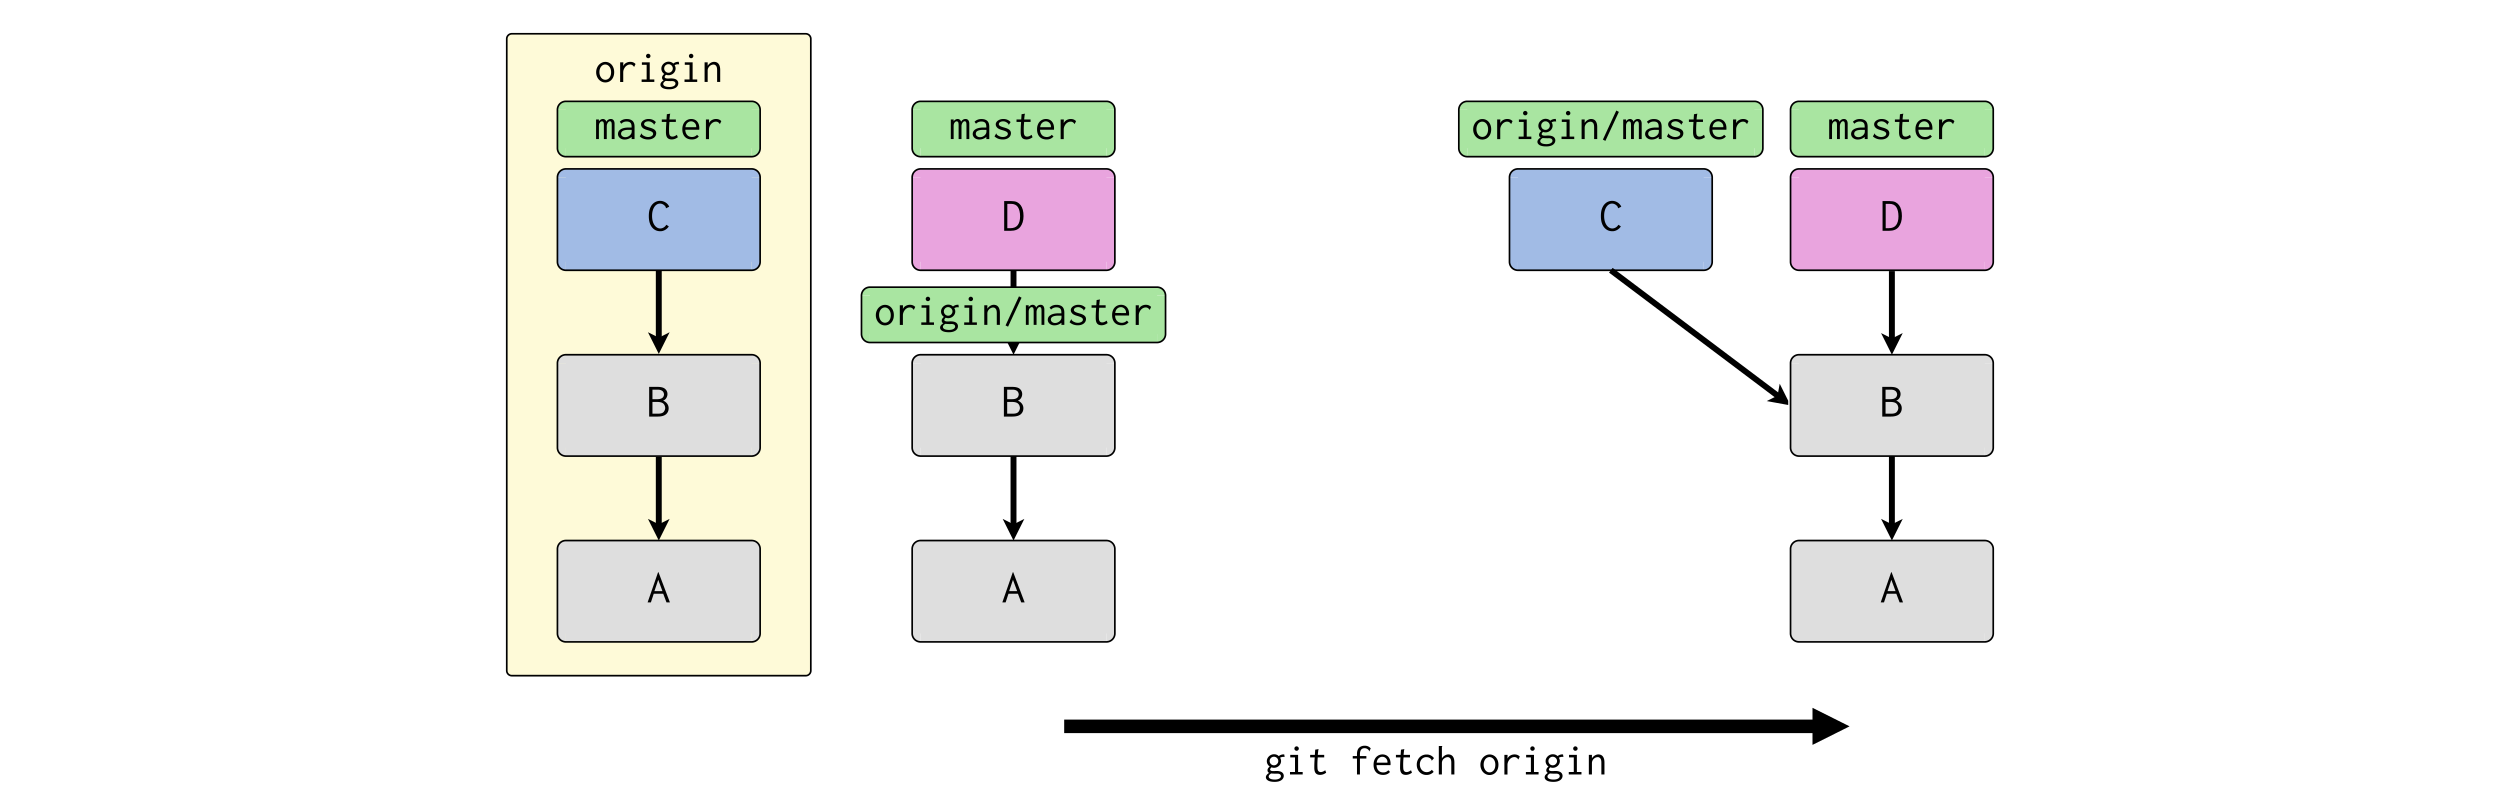 <svg xmlns="http://www.w3.org/2000/svg" xmlns:xlink="http://www.w3.org/1999/xlink" width="2960pt" height="1280" viewBox="0 0 2960 960"><defs><symbol overflow="visible" id="a"><path style="stroke:none" d="M12.898-23.715a9.984 9.984 0 0 1 4.036.84 9.758 9.758 0 0 1 3.328 2.41c.945 1.05 1.695 2.328 2.258 3.836.554 1.508.835 3.192.84 5.05-.005 1.9-.274 3.595-.813 5.079-.543 1.492-1.29 2.77-2.235 3.836a9.525 9.525 0 0 1-3.351 2.437C15.67.332 14.3.61 12.848.61a9.761 9.761 0 0 1-4.192-.914A10.84 10.84 0 0 1 5.23-2.816C4.246-3.883 3.47-5.16 2.895-6.652c-.579-1.485-.868-3.094-.864-4.825a13.252 13.252 0 0 1 .887-4.875c.594-1.52 1.387-2.812 2.387-3.882a11.482 11.482 0 0 1 3.48-2.54 9.541 9.541 0 0 1 4.113-.94zm6.805 12.238c-.004-1.453-.2-2.746-.586-3.882-.39-1.133-.906-2.09-1.547-2.871-.644-.774-1.383-1.368-2.21-1.778a5.991 5.991 0 0 0-2.614-.61 5.97 5.97 0 0 0-2.617.61c-.832.41-1.559 1.004-2.184 1.778-.625.78-1.125 1.718-1.496 2.82-.375 1.101-.562 2.348-.558 3.73-.004 1.36.183 2.594.558 3.707.371 1.121.871 2.086 1.496 2.895.625.816 1.36 1.441 2.211 1.879a5.68 5.68 0 0 0 2.692.66 6.128 6.128 0 0 0 2.664-.582 6.18 6.18 0 0 0 2.183-1.727c.625-.757 1.114-1.699 1.473-2.82.352-1.113.531-2.383.535-3.809zm0 0"/></symbol><symbol overflow="visible" id="b"><path style="stroke:none" d="M5.027-23.207h3.758l-.101 4.469a7.694 7.694 0 0 1 3.386-3.73 10.041 10.041 0 0 1 4.973-1.298c2.512 0 4.582.848 6.215 2.54l-1.676 3.503a22.31 22.31 0 0 0-1.02-1.27 5.56 5.56 0 0 0-.996-.862 4.904 4.904 0 0 0-1.171-.56c-.43-.132-.946-.198-1.555-.202a6.688 6.688 0 0 0-3.164.789 8.699 8.699 0 0 0-2.574 2.082 10.563 10.563 0 0 0-1.758 2.969 9.448 9.448 0 0 0-.66 3.504V.05H5.027zm0 0"/></symbol><symbol overflow="visible" id="c"><path style="stroke:none" d="M5.383-23.207h9.293v20.262h5.433V0H5.08v-2.945h5.94v-17.317H5.384zm5.687-9.344a2.511 2.511 0 0 1 1.828-.761c.707.003 1.325.265 1.852.789.523.527.79 1.144.79 1.851 0 .715-.267 1.324-.79 1.828-.527.512-1.145.766-1.852.762a2.451 2.451 0 0 1-1.828-.762 2.451 2.451 0 0 1-.761-1.828c-.004-.742.25-1.367.761-1.879zm0 0"/></symbol><symbol overflow="visible" id="d"><path style="stroke:none" d="M7.871-19.508a4.767 4.767 0 0 0-1.117 1.668 5.223 5.223 0 0 0-.356 1.918c0 .68.133 1.328.407 1.95a4.96 4.96 0 0 0 1.09 1.617c.453.457.996.82 1.625 1.085a4.76 4.76 0 0 0 1.957.403 4.74 4.74 0 0 0 1.98-.403 5.285 5.285 0 0 0 1.625-1.113A5.327 5.327 0 0 0 16.199-14c.27-.602.406-1.242.406-1.922 0-.668-.136-1.316-.406-1.941a5.402 5.402 0 0 0-1.117-1.645 5.367 5.367 0 0 0-1.652-1.11 4.889 4.889 0 0 0-1.953-.405c-1.391 0-2.594.507-3.606 1.515zm9.344-2.226c1.625-1.383 3.555-2.078 5.789-2.082h.66l.457 3.046a9.704 9.704 0 0 0-1.371-.102c-1.492 0-2.828.356-4.012 1.067a7.03 7.03 0 0 1 1.168 3.91 7.418 7.418 0 0 1-.66 3.075 8.179 8.179 0 0 1-1.805 2.539 8.534 8.534 0 0 1-2.664 1.726 8.396 8.396 0 0 1-3.25.633c-.953 0-1.933-.183-2.945-.558-1.086 1.054-1.629 1.933-1.625 2.64-.004.578.328 1.027.988 1.348.66.324 1.567.484 2.72.48.64.004 1.288-.02 1.952-.074a28.976 28.976 0 0 1 1.856-.078c1.523.004 2.832.148 3.933.434 1.098.289 1.989.695 2.668 1.218.676.528 1.184 1.145 1.524 1.852.336.71.504 1.469.507 2.285a5.89 5.89 0 0 1-.66 2.664c-.441.863-1.101 1.625-1.98 2.285-.883.66-1.992 1.184-3.328 1.574-1.34.387-2.907.582-4.696.586-1.867-.004-3.464-.148-4.8-.433-1.336-.29-2.41-.688-3.223-1.192-.813-.511-1.434-1.093-1.856-1.754A3.784 3.784 0 0 1 1.93 3.25C1.926 1.418 3.195-.29 5.738-1.879c-1.258-.64-1.883-1.707-1.879-3.2-.004-1.452.875-2.91 2.641-4.366a7.558 7.558 0 0 1-2.54-2.742 7.31 7.31 0 0 1-.913-3.555c0-1.149.234-2.223.71-3.223a8.586 8.586 0 0 1 1.903-2.617 8.98 8.98 0 0 1 2.742-1.75 8.394 8.394 0 0 1 3.176-.637c2.266.004 4.145.75 5.637 2.235zM8.175-1.22C6.243-.137 5.278 1.047 5.282 2.336c-.004.676.192 1.242.582 1.7.387.456.91.827 1.574 1.116.657.285 1.438.5 2.336.637.899.133 1.836.2 2.82.203 2.063-.004 3.774-.375 5.13-1.117 1.351-.746 2.027-1.746 2.03-2.996-.07-.918-.448-1.625-1.144-2.133-.695-.504-1.789-.758-3.273-.762-.172.004-.34.012-.508.028-.172.02-.34.027-.508.023-1.289.004-2.441-.02-3.453-.074a60.698 60.698 0 0 1-2.691-.18zm0 0"/></symbol><symbol overflow="visible" id="e"><path style="stroke:none" d="M3.453 0v-23.207H7.11v4.113a10.364 10.364 0 0 1 3.399-3.402c1.379-.844 2.785-1.27 4.219-1.27 1.02 0 1.976.18 2.863.536.887.355 1.652.921 2.3 1.699.645.781 1.15 1.781 1.508 2.996.36 1.223.54 2.71.54 4.469V0H18.28v-13.965c0-2.433-.418-4.144-1.25-5.129-.836-.98-1.847-1.472-3.035-1.472-.785 0-1.586.171-2.398.507a7.307 7.307 0 0 0-2.22 1.45 7.496 7.496 0 0 0-1.632 2.257c-.426.883-.64 1.883-.637 2.997V0zm0 0"/></symbol><symbol overflow="visible" id="i"><path style="stroke:none" d="M1.93 0v-23.207H5.28v2.285a6.536 6.536 0 0 1 2.082-2.055c.844-.523 1.742-.789 2.692-.789.98 0 1.851.325 2.613.965a4.28 4.28 0 0 1 1.45 2.438c.437-1.012 1.132-1.832 2.081-2.461a5.504 5.504 0 0 1 3.098-.942c1.586 0 2.754.57 3.504 1.703.742 1.137 1.082 2.547 1.015 4.239V0h-3.351v-16.453c-.004-1.047-.055-1.875-.152-2.488-.106-.606-.274-1.07-.508-1.395-.239-.32-.477-.523-.711-.61-.239-.081-.543-.124-.914-.128-.442.004-.883.183-1.32.535-.446.36-.833.805-1.169 1.344a7.29 7.29 0 0 0-.812 1.855 6.867 6.867 0 0 0-.305 2.004V0h-3.402v-16.148c-.004-1.93-.184-3.215-.535-3.86-.36-.64-.977-.96-1.852-.965-.816.004-1.601.485-2.363 1.45-.762.964-1.145 2.312-1.14 4.035V0zm0 0"/></symbol><symbol overflow="visible" id="j"><path style="stroke:none" d="M4.621-20.465c2.063-2.164 4.82-3.246 8.277-3.25 2.84.004 5.082.723 6.727 2.16 1.64 1.442 2.465 3.836 2.465 7.184V0h-3.453v-2.54C16.164-.472 13.387.556 10.309.56 9.086.555 7.996.37 7.03 0c-.965-.371-1.785-.86-2.46-1.473A6.17 6.17 0 0 1 3.02-3.555c-.36-.777-.536-1.554-.532-2.336-.004-2.332 1.004-4.18 3.02-5.535 2.015-1.351 4.918-2.094 8.71-2.234h4.368v-.871c0-2.317-.484-3.934-1.45-4.856-.964-.918-2.46-1.379-4.491-1.383-2.508.004-4.59.883-6.247 2.641zm14.117 9.598h-.863c-.477.004-.926-.004-1.348-.024-.425-.015-.84-.023-1.242-.027-1.863.004-3.387.129-4.57.383-1.188.254-2.117.601-2.793 1.039-.68.441-1.149.941-1.399 1.5a4.185 4.185 0 0 0-.378 1.8c-.004 1.087.468 2.016 1.421 2.794.946.78 2.114 1.172 3.504 1.168 1.012.004 1.926-.157 2.742-.48.81-.321 1.52-.712 2.133-1.169.606-.457 1.098-.93 1.473-1.422.371-.488.64-.922.812-1.297.336-.675.508-1.59.508-2.742zm0 0"/></symbol><symbol overflow="visible" id="k"><path style="stroke:none" d="m21.938-20.11-2.133 3.2c-.172-.031-.258-.164-.258-.406 0-.235-.035-.407-.102-.508-.617-.778-1.488-1.496-2.613-2.156-1.129-.66-2.41-.989-3.84-.993a7.72 7.72 0 0 0-1.87.23 6.06 6.06 0 0 0-1.587.634 3.213 3.213 0 0 0-1.101 1.043 2.543 2.543 0 0 0-.41 1.445c-.004.41.097.773.304 1.094.203.324.527.636.973.937.437.309 1.062.613 1.867.914.8.309 1.848.649 3.145 1.016 2.93.781 5 1.703 6.214 2.77 1.207 1.066 1.813 2.378 1.817 3.933a6.656 6.656 0 0 1-.66 2.894c-.442.918-1.086 1.711-1.93 2.387-.852.68-1.867 1.215-3.047 1.602-1.187.387-2.523.578-4.012.582-3.894-.004-7.16-1.219-9.8-3.656l2.082-3.657c.097.11.168.274.203.496.03.227.148.497.36.805.202.316.577.672 1.124 1.066.543.403 1.379.844 2.508 1.325.508.246 1.09.418 1.738.52.649.105 1.297.155 1.945.155.68 0 1.368-.082 2.07-.253a7.201 7.201 0 0 0 1.895-.743 4.337 4.337 0 0 0 1.356-1.175c.34-.457.508-.977.512-1.559-.004-.883-.41-1.633-1.227-2.246-.82-.613-2.32-1.242-4.5-1.895-1.5-.437-2.492-.746-2.969-.918-1.23-.476-2.117-.89-2.66-1.25a7.284 7.284 0 0 1-1.484-1.273 5.906 5.906 0 0 1-1.075-1.68 5.043 5.043 0 0 1-.406-2.066c-.004-.813.219-1.594.66-2.344.438-.746 1.055-1.406 1.852-1.988.797-.574 1.742-1.043 2.844-1.402 1.097-.356 2.293-.536 3.582-.536 3.55 0 6.43 1.22 8.633 3.657zm0 0"/></symbol><symbol overflow="visible" id="l"><path style="stroke:none" d="m9.547-29.402 3.96-.66a2.55 2.55 0 0 1-.128.812 5.453 5.453 0 0 0-.176.559l-.61 5.484h7.618v2.945h-7.617c-.309 3.032-.461 5.875-.457 8.532a65.325 65.325 0 0 0 .101 4.136c.067 1.125.246 2.012.535 2.657.29.648.704 1.152 1.25 1.507.54.36 1.274.535 2.196.535 1.562 0 3.297-.71 5.207-2.132l1.12 2.894c-2.335 1.727-4.741 2.59-7.21 2.59-2.441 0-4.219-.738-5.332-2.215C8.883-3.234 8.375-5.633 8.48-8.96c-.003-1.219.032-2.781.102-4.684.066-1.898.203-4.105.406-6.617H3.555v-2.945H9.14zm0 0"/></symbol><symbol overflow="visible" id="m"><path style="stroke:none" d="M13.152-23.766c1.215 0 2.399.223 3.555.66a8.339 8.339 0 0 1 3.02 2.008c.863.899 1.558 2.04 2.082 3.426.523 1.39.785 3.035.789 4.926-.004.273-.012.55-.028.84-.015.289-.043.57-.074.836H5.992c.067 1.629.344 2.992.836 4.09.488 1.101 1.11 1.988 1.856 2.664a6.516 6.516 0 0 0 2.488 1.449c.91.289 1.824.43 2.742.43 2.402 0 4.399-.864 5.992-2.59l2.032 1.98C19.973-.68 17.261.503 13.813.508 12.117.504 10.57.246 9.163-.277 7.758-.801 6.563-1.574 5.586-2.59 4.602-3.605 3.84-4.863 3.3-6.37c-.547-1.504-.817-3.223-.813-5.156-.004-1.961.274-3.707.836-5.23.555-1.524 1.317-2.802 2.285-3.833a9.798 9.798 0 0 1 3.38-2.363c1.284-.54 2.671-.813 4.163-.813zm-7.007 9.75H18.89c0-.132.007-.257.023-.375a4.03 4.03 0 0 0 .027-.425 6.06 6.06 0 0 0-.484-2.375 6.355 6.355 0 0 0-1.293-1.954 6.575 6.575 0 0 0-1.906-1.328 5.679 5.679 0 0 0-2.36-.5c-1.593.004-3.03.563-4.316 1.676-1.289 1.121-2.102 2.879-2.437 5.281zm0 0"/></symbol><symbol overflow="visible" id="o"><path style="stroke:none" d="m3.25.66 15.895-34.43 3.046 1.575L6.246 2.133zm0 0"/></symbol><symbol overflow="visible" id="q"><path style="stroke:none" d="M17.418-34.074c2.941.004 5.312 1.07 7.11 3.199l-1.676 3.352c-.274.003-.41-.13-.407-.399-.004-.265-.039-.469-.101-.601-.547-.766-1.266-1.391-2.16-1.88a6.142 6.142 0 0 0-2.918-.726c-.883.004-1.645.129-2.286.379-.644.254-1.218.668-1.726 1.238-.508.575-.89 1.348-1.145 2.325-.254.976-.379 2.171-.379 3.582v1.77h7.618v2.944H11.73V0H8.227v-18.89H3.199v-2.946h5.028v-2.285c0-1.793.226-3.324.683-4.594.457-1.27 1.117-2.293 1.98-3.074a8.456 8.456 0 0 1 2.946-1.727c1.098-.37 2.293-.554 3.582-.558zm0 0"/></symbol><symbol overflow="visible" id="r"><path style="stroke:none" d="m23.207-19.348-2.59 2.996c-.172-.097-.25-.207-.23-.328.015-.117 0-.277-.051-.484-.055-.2-.184-.453-.387-.762-.207-.3-.613-.707-1.222-1.219-1.165-.945-2.75-1.421-4.758-1.421-.992 0-1.942.203-2.84.609-.906.406-1.7.988-2.379 1.746-.688.758-1.23 1.672-1.637 2.734-.41 1.067-.617 2.254-.613 3.57-.004 1.317.203 2.532.613 3.645.407 1.117.969 2.082 1.688 2.887a7.54 7.54 0 0 0 2.558 1.898c.989.461 2.079.688 3.274.684 2.347.004 4.379-.926 6.086-2.793l2.133 2.488C20.547-.66 17.719.555 14.372.56 12.71.555 11.18.254 9.772-.355a10.968 10.968 0 0 1-3.656-2.54c-1.031-1.082-1.836-2.359-2.41-3.832-.578-1.472-.867-3.09-.863-4.851-.004-1.727.285-3.332.863-4.824.574-1.485 1.379-2.762 2.41-3.832 1.031-1.063 2.266-1.903 3.707-2.516 1.438-.605 3.004-.91 4.7-.914 1.824.004 3.492.387 5 1.144a9.893 9.893 0 0 1 3.683 3.172zm0 0"/></symbol><symbol overflow="visible" id="s"><path style="stroke:none" d="M3.555 0v-33.77h4.164c-.004.04.004.055.023.051.016.004.028.02.028.051 0 .102-.079.246-.23.434a1.741 1.741 0 0 0-.33.683v13.457c.915-1.418 2.06-2.55 3.438-3.402 1.375-.844 2.778-1.27 4.207-1.27 1.047 0 2.008.18 2.875.536.868.355 1.622.921 2.27 1.699.64.781 1.133 1.781 1.477 2.996.335 1.223.507 2.71.511 4.469V0h-3.656v-13.965c-.004-2.433-.418-4.144-1.246-5.129-.828-.98-1.836-1.472-3.02-1.472-.78 0-1.558.171-2.336.507a9.531 9.531 0 0 0-2.261 1.422 6.187 6.187 0 0 0-1.676 2.235c-.39.882-.586 1.898-.582 3.047V0zm0 0"/></symbol><symbol overflow="visible" id="f"><path style="stroke:none" d="M3.047-35.152h8.183c3.004.004 5.344.418 7.024 1.242 1.672.828 3.094 2.012 4.258 3.555 1.164 1.543 2.027 3.406 2.597 5.585.563 2.184.848 4.645.848 7.391 0 2.711-.34 5.14-1.016 7.281-.68 2.149-1.609 3.98-2.793 5.5-1.187 1.528-2.722 2.684-4.601 3.47C15.664-.34 13.332.05 10.55.054H3.047zM6.77-31.88v28.832h3.585c3.993 0 6.915-1.215 8.766-3.644 1.844-2.43 2.77-5.926 2.774-10.489-.043-4.597-.895-8.195-2.551-10.797-1.664-2.597-4.453-3.898-8.371-3.902zm0 0"/></symbol><symbol overflow="visible" id="g"><path style="stroke:none" d="M2.707-35.152h9.988c2.028.004 3.785.199 5.274.593 1.484.395 2.68.989 3.586 1.774.902.789 1.597 1.7 2.086 2.73.488 1.035.734 2.168.734 3.407 0 1.652-.453 3.21-1.355 4.675-.903 1.465-2.18 2.5-3.836 3.098a9.748 9.748 0 0 1 2.68 1.441 11.68 11.68 0 0 1 2.116 2.118 8.884 8.884 0 0 1 1.352 2.574c.297.926.45 1.875.453 2.851-.004 2.977-1.058 5.371-3.16 7.18C20.515-.902 17.187 0 12.641 0H2.707zm3.895 3.273v11.285h5.484c1.566.004 2.855-.136 3.863-.426 1.008-.28 1.817-.671 2.434-1.164a4.661 4.661 0 0 0 1.37-1.785 7.47 7.47 0 0 0 .56-2.242 7.668 7.668 0 0 0-.532-2.21c-.281-.677-.722-1.27-1.316-1.786-.602-.508-1.363-.914-2.293-1.219-.934-.297-2.09-.449-3.469-.453zm0 14.555v13.883h6.765c3.028.003 5.14-.63 6.336-1.899 1.192-1.262 1.863-2.86 2.02-4.789-.078-1.055-.285-2.016-.625-2.887a6.33 6.33 0 0 0-1.563-2.293c-.703-.66-1.652-1.16-2.844-1.504-1.195-.335-2.625-.507-4.289-.511zm0 0"/></symbol><symbol overflow="visible" id="h"><path style="stroke:none" d="m.875 0 12.414-35.773h.45L27.28 0H23.22l-3.895-10.27H8.152L4.77 0zm17.547-13.316-4.965-13.43-4.512 13.43zm0 0"/></symbol><symbol overflow="visible" id="n"><path style="stroke:none" d="M22.457-27.188c-.004-.44-.059-.769-.168-.992a8.673 8.673 0 0 0-2.937-2.906c-1.207-.715-2.485-1.074-3.836-1.078a7.088 7.088 0 0 0-3.61.988c-1.129.66-2.129 1.621-2.992 2.88-.867 1.265-1.543 2.796-2.031 4.597-.488 1.808-.73 3.86-.73 6.152 0 2.223.242 4.246.73 6.067.488 1.828 1.176 3.386 2.058 4.683.883 1.297 1.918 2.305 3.106 3.02a7.239 7.239 0 0 0 3.808 1.07c1.391 0 2.735-.395 4.036-1.188 1.293-.789 2.336-1.859 3.132-3.214l2.934 1.918a10.945 10.945 0 0 1-2.035 2.484A13.528 13.528 0 0 1 21.41-.902c-.883.492-1.765.855-2.648 1.097-.883.242-1.778.367-2.68.367-2.035 0-3.832-.347-5.39-1.042-1.563-.696-2.993-1.774-4.29-3.243-1.3-1.465-2.308-3.328-3.02-5.586-.718-2.254-1.073-4.945-1.07-8.07-.003-3.46.41-6.348 1.243-8.66.824-2.313 1.914-4.164 3.273-5.559 1.352-1.39 2.793-2.379 4.317-2.96 1.523-.583 3-.872 4.43-.876 1.163.004 2.3.172 3.413.508 1.106.34 2.14.809 3.102 1.41.96.602 1.816 1.328 2.566 2.172.75.852 1.352 1.801 1.809 2.848l-3.781 1.863c-.157-.105-.23-.293-.227-.555zm0 0"/></symbol></defs><path style="fill-rule:nonzero;fill:#fff;fill-opacity:1;stroke-width:0;stroke-linecap:butt;stroke-linejoin:miter;stroke:#000;stroke-opacity:1;stroke-miterlimit:10" d="M0 0h148v48H0zm0 0" transform="scale(20)"/><path style="fill-rule:evenodd;fill:#fefad8;fill-opacity:1;stroke-width:.1;stroke-linecap:butt;stroke-linejoin:round;stroke:#000;stroke-opacity:1;stroke-miterlimit:10" d="M30.3 2h17.4a.3.3 0 0 1 .3.3v37.4a.3.3 0 0 1-.3.3H30.3a.3.3 0 0 1-.3-.3V2.3a.3.3 0 0 1 .3-.3" transform="scale(20)"/><path style="fill:none;stroke-width:.35;stroke-linecap:butt;stroke-linejoin:round;stroke:#000;stroke-opacity:1;stroke-miterlimit:10" d="M39 27.049v4.185" transform="scale(20)"/><path style="fill-rule:evenodd;fill:#000;fill-opacity:1;stroke-width:.35;stroke-linecap:butt;stroke-linejoin:miter;stroke:#000;stroke-opacity:1;stroke-miterlimit:10" d="m39 31.609-.25-.5.25.125.25-.125-.25.5zm0 0" transform="scale(20)"/><path style="fill:none;stroke-width:.35;stroke-linecap:butt;stroke-linejoin:miter;stroke:#000;stroke-opacity:1;stroke-miterlimit:10" d="M39 16v4.185" transform="scale(20)"/><path style="fill-rule:evenodd;fill:#000;fill-opacity:1;stroke-width:.35;stroke-linecap:butt;stroke-linejoin:miter;stroke:#000;stroke-opacity:1;stroke-miterlimit:10" d="m39 20.56-.25-.5.25.125.25-.125-.25.5zm0 0" transform="scale(20)"/><g style="fill:#000;fill-opacity:1"><use xlink:href="#a" x="703.828" y="97"/><use xlink:href="#b" x="729.219" y="97"/><use xlink:href="#c" x="754.609" y="97"/><use xlink:href="#d" x="780" y="97"/><use xlink:href="#c" x="805.391" y="97"/><use xlink:href="#e" x="830.781" y="97"/></g><path style="fill:none;stroke-width:.8;stroke-linecap:butt;stroke-linejoin:miter;stroke:#000;stroke-opacity:1;stroke-miterlimit:10" d="M63 43h44.7" transform="scale(20)"/><path style="fill-rule:evenodd;fill:#000;fill-opacity:1;stroke-width:.8;stroke-linecap:butt;stroke-linejoin:miter;stroke:#000;stroke-opacity:1;stroke-miterlimit:10" d="m107.7 43.45.9-.45-.9-.45v.9zm0 0" transform="scale(20)"/><path style="fill:none;stroke-width:.35;stroke-linecap:butt;stroke-linejoin:miter;stroke:#000;stroke-opacity:1;stroke-miterlimit:10" d="M60 27v4.234" transform="scale(20)"/><path style="fill-rule:evenodd;fill:#000;fill-opacity:1;stroke-width:.35;stroke-linecap:butt;stroke-linejoin:miter;stroke:#000;stroke-opacity:1;stroke-miterlimit:10" d="m60 31.609-.25-.5.25.125.25-.125-.25.5zm0 0" transform="scale(20)"/><path style="fill:none;stroke-width:.35;stroke-linecap:butt;stroke-linejoin:miter;stroke:#000;stroke-opacity:1;stroke-miterlimit:10" d="M60 16v4.234" transform="scale(20)"/><path style="fill-rule:evenodd;fill:#000;fill-opacity:1;stroke-width:.35;stroke-linecap:butt;stroke-linejoin:miter;stroke:#000;stroke-opacity:1;stroke-miterlimit:10" d="m60 20.609-.25-.5.25.125.25-.125-.25.5zm0 0" transform="scale(20)"/><path style="stroke:none;fill-rule:evenodd;fill:#e9a4de;fill-opacity:1" d="M1090 200h220v120h-220zM1090 210v-10c-5.523 0-10 4.477-10 10h10zM1310 210h10c0-5.523-4.477-10-10-10v10zm0 0"/><path style="stroke:none;fill-rule:evenodd;fill:#e9a4de;fill-opacity:1" d="M1080 210h240v100h-240zM1090 310h-10c0 5.523 4.477 10 10 10v-10zM1310 310v10c5.523 0 10-4.477 10-10h-10zm0 0"/><path style="fill:none;stroke-width:.1;stroke-linecap:butt;stroke-linejoin:miter;stroke:#000;stroke-opacity:1;stroke-miterlimit:10" d="M54.5 10h11M54.5 16h11M54.5 10a.5.5 0 0 0-.5.5M66 10.5a.5.5 0 0 0-.5-.5M54 10.5v5M66 10.5v5M54 15.5a.5.5 0 0 0 .5.5M65.5 16a.5.5 0 0 0 .5-.5" transform="scale(20)"/><use xlink:href="#f" x="1185.898" y="273.223" style="fill:#000;fill-opacity:1"/><path style="stroke:none;fill-rule:evenodd;fill:#dedede;fill-opacity:1" d="M1090 420h220v120h-220zM1090 430v-10c-5.523 0-10 4.477-10 10h10zM1310 430h10c0-5.523-4.477-10-10-10v10zm0 0"/><path style="stroke:none;fill-rule:evenodd;fill:#dedede;fill-opacity:1" d="M1080 430h240v100h-240zM1090 530h-10c0 5.523 4.477 10 10 10v-10zM1310 530v10c5.523 0 10-4.477 10-10h-10zm0 0"/><path style="fill:none;stroke-width:.1;stroke-linecap:butt;stroke-linejoin:miter;stroke:#000;stroke-opacity:1;stroke-miterlimit:10" d="M54.5 21h11M54.5 27h11M54.5 21a.5.5 0 0 0-.5.5M66 21.5a.5.5 0 0 0-.5-.5M54 21.5v5M66 21.5v5M54 26.5a.5.5 0 0 0 .5.5M65.5 27a.5.5 0 0 0 .5-.5" transform="scale(20)"/><use xlink:href="#g" x="1185.898" y="493.223" style="fill:#000;fill-opacity:1"/><path style="stroke:none;fill-rule:evenodd;fill:#dedede;fill-opacity:1" d="M1090 640h220v120h-220zM1090 650v-10c-5.523 0-10 4.477-10 10h10zM1310 650h10c0-5.523-4.477-10-10-10v10zm0 0"/><path style="stroke:none;fill-rule:evenodd;fill:#dedede;fill-opacity:1" d="M1080 650h240v100h-240zM1090 750h-10c0 5.523 4.477 10 10 10v-10zM1310 750v10c5.523 0 10-4.477 10-10h-10zm0 0"/><path style="fill:none;stroke-width:.1;stroke-linecap:butt;stroke-linejoin:miter;stroke:#000;stroke-opacity:1;stroke-miterlimit:10" d="M54.5 32h11M54.5 38h11M54.5 32a.5.5 0 0 0-.5.5M66 32.5a.5.5 0 0 0-.5-.5M54 32.5v5M66 32.5v5M54 37.5a.5.5 0 0 0 .5.5M65.5 38a.5.5 0 0 0 .5-.5" transform="scale(20)"/><use xlink:href="#h" x="1185.898" y="713.223" style="fill:#000;fill-opacity:1"/><path style="stroke:none;fill-rule:evenodd;fill:#a9e5a1;fill-opacity:1" d="M1090 120h220v65.5h-220zM1090 130v-10c-5.523 0-10 4.477-10 10h10zM1310 130h10c0-5.523-4.477-10-10-10v10zm0 0"/><path style="stroke:none;fill-rule:evenodd;fill:#a9e5a1;fill-opacity:1" d="M1080 130h240v45.5h-240zM1090 175.5h-10c0 5.523 4.477 10 10 10v-10zM1310 175.5v10c5.523 0 10-4.477 10-10h-10zm0 0"/><path style="fill:none;stroke-width:.1;stroke-linecap:butt;stroke-linejoin:miter;stroke:#000;stroke-opacity:1;stroke-miterlimit:10" d="M54.5 6h11M54.5 9.275h11M54.5 6a.5.5 0 0 0-.5.5M66 6.5a.5.5 0 0 0-.5-.5M54 6.5v2.275M66 6.5v2.275M54 8.775a.5.5 0 0 0 .5.5M65.5 9.275a.5.5 0 0 0 .5-.5" transform="scale(20)"/><g style="fill:#000;fill-opacity:1"><use xlink:href="#i" x="1123.828" y="164.648"/><use xlink:href="#j" x="1149.219" y="164.648"/><use xlink:href="#k" x="1174.609" y="164.648"/><use xlink:href="#l" x="1200" y="164.648"/><use xlink:href="#m" x="1225.391" y="164.648"/><use xlink:href="#b" x="1250.781" y="164.648"/></g><path style="stroke:none;fill-rule:evenodd;fill:#a9e5a1;fill-opacity:1" d="M670 120h220v65.5H670zM670 130v-10c-5.523 0-10 4.477-10 10h10zM890 130h10c0-5.523-4.477-10-10-10v10zm0 0"/><path style="stroke:none;fill-rule:evenodd;fill:#a9e5a1;fill-opacity:1" d="M660 130h240v45.5H660zM670 175.5h-10c0 5.523 4.477 10 10 10v-10zM890 175.5v10c5.523 0 10-4.477 10-10h-10zm0 0"/><path style="fill:none;stroke-width:.1;stroke-linecap:butt;stroke-linejoin:miter;stroke:#000;stroke-opacity:1;stroke-miterlimit:10" d="M33.5 6h11M33.5 9.275h11M33.5 6a.5.5 0 0 0-.5.5M45 6.5a.5.5 0 0 0-.5-.5M33 6.5v2.275M45 6.5v2.275M33 8.775a.5.5 0 0 0 .5.5M44.5 9.275a.5.5 0 0 0 .5-.5" transform="scale(20)"/><g style="fill:#000;fill-opacity:1"><use xlink:href="#i" x="703.828" y="164.648"/><use xlink:href="#j" x="729.219" y="164.648"/><use xlink:href="#k" x="754.609" y="164.648"/><use xlink:href="#l" x="780" y="164.648"/><use xlink:href="#m" x="805.391" y="164.648"/><use xlink:href="#b" x="830.781" y="164.648"/></g><path style="stroke:none;fill-rule:evenodd;fill:#a1bbe5;fill-opacity:1" d="M670 200h220v120H670zM670 210v-10c-5.523 0-10 4.477-10 10h10zM890 210h10c0-5.523-4.477-10-10-10v10zm0 0"/><path style="stroke:none;fill-rule:evenodd;fill:#a1bbe5;fill-opacity:1" d="M660 210h240v100H660zM670 310h-10c0 5.523 4.477 10 10 10v-10zM890 310v10c5.523 0 10-4.477 10-10h-10zm0 0"/><path style="fill:none;stroke-width:.1;stroke-linecap:butt;stroke-linejoin:miter;stroke:#000;stroke-opacity:1;stroke-miterlimit:10" d="M33.5 10h11M33.5 16h11M33.5 10a.5.5 0 0 0-.5.5M45 10.5a.5.5 0 0 0-.5-.5M33 10.5v5M45 10.5v5M33 15.5a.5.5 0 0 0 .5.5M44.5 16a.5.5 0 0 0 .5-.5" transform="scale(20)"/><use xlink:href="#n" x="765.898" y="273.223" style="fill:#000;fill-opacity:1"/><path style="stroke:none;fill-rule:evenodd;fill:#dedede;fill-opacity:1" d="M670 640h220v120H670zM670 650v-10c-5.523 0-10 4.477-10 10h10zM890 650h10c0-5.523-4.477-10-10-10v10zm0 0"/><path style="stroke:none;fill-rule:evenodd;fill:#dedede;fill-opacity:1" d="M660 650h240v100H660zM670 750h-10c0 5.523 4.477 10 10 10v-10zM890 750v10c5.523 0 10-4.477 10-10h-10zm0 0"/><path style="fill:none;stroke-width:.1;stroke-linecap:butt;stroke-linejoin:miter;stroke:#000;stroke-opacity:1;stroke-miterlimit:10" d="M33.5 32h11M33.5 38h11M33.5 32a.5.5 0 0 0-.5.5M45 32.5a.5.5 0 0 0-.5-.5M33 32.5v5M45 32.5v5M33 37.5a.5.5 0 0 0 .5.5M44.5 38a.5.5 0 0 0 .5-.5" transform="scale(20)"/><use xlink:href="#h" x="765.898" y="713.223" style="fill:#000;fill-opacity:1"/><path style="stroke:none;fill-rule:evenodd;fill:#dedede;fill-opacity:1" d="M670 420h220v120H670zM670 430v-10c-5.523 0-10 4.477-10 10h10zM890 430h10c0-5.523-4.477-10-10-10v10zm0 0"/><path style="stroke:none;fill-rule:evenodd;fill:#dedede;fill-opacity:1" d="M660 430h240v100H660zM670 530h-10c0 5.523 4.477 10 10 10v-10zM890 530v10c5.523 0 10-4.477 10-10h-10zm0 0"/><path style="fill:none;stroke-width:.1;stroke-linecap:butt;stroke-linejoin:miter;stroke:#000;stroke-opacity:1;stroke-miterlimit:10" d="M33.5 21h11M33.5 27h11M33.5 21a.5.5 0 0 0-.5.5M45 21.5a.5.5 0 0 0-.5-.5M33 21.5v5M45 21.5v5M33 26.5a.5.5 0 0 0 .5.5M44.5 27a.5.5 0 0 0 .5-.5" transform="scale(20)"/><use xlink:href="#g" x="765.898" y="493.223" style="fill:#000;fill-opacity:1"/><path style="stroke:none;fill-rule:evenodd;fill:#a9e5a1;fill-opacity:1" d="M1030 340h340v65.5h-340zM1030 350v-10c-5.523 0-10 4.477-10 10h10zM1370 350h10c0-5.523-4.477-10-10-10v10zm0 0"/><path style="stroke:none;fill-rule:evenodd;fill:#a9e5a1;fill-opacity:1" d="M1020 350h360v45.5h-360zM1030 395.5h-10c0 5.523 4.477 10 10 10v-10zM1370 395.5v10c5.523 0 10-4.477 10-10h-10zm0 0"/><path style="fill:none;stroke-width:.1;stroke-linecap:butt;stroke-linejoin:miter;stroke:#000;stroke-opacity:1;stroke-miterlimit:10" d="M51.5 17h17M51.5 20.275h17M51.5 17a.5.5 0 0 0-.5.5M69 17.5a.5.5 0 0 0-.5-.5M51 17.5v2.275M69 17.5v2.275M51 19.775a.5.5 0 0 0 .5.5M68.5 20.275a.5.5 0 0 0 .5-.5" transform="scale(20)"/><g style="fill:#000;fill-opacity:1"><use xlink:href="#a" x="1034.961" y="384.648"/><use xlink:href="#b" x="1060.352" y="384.648"/><use xlink:href="#c" x="1085.742" y="384.648"/><use xlink:href="#d" x="1111.133" y="384.648"/><use xlink:href="#c" x="1136.523" y="384.648"/><use xlink:href="#e" x="1161.914" y="384.648"/><use xlink:href="#o" x="1187.305" y="384.648"/><use xlink:href="#i" x="1212.695" y="384.648"/><use xlink:href="#j" x="1238.086" y="384.648"/><use xlink:href="#k" x="1263.477" y="384.648"/><use xlink:href="#l" x="1288.867" y="384.648"/><use xlink:href="#m" x="1314.258" y="384.648"/><use xlink:href="#b" x="1339.648" y="384.648"/></g><g style="fill:#000;fill-opacity:1"><use xlink:href="#d" x="1496.875" y="917"/><use xlink:href="#c" x="1522.266" y="917"/><use xlink:href="#l" x="1547.656" y="917"/><use xlink:href="#p" x="1573.047" y="917"/><use xlink:href="#q" x="1598.438" y="917"/><use xlink:href="#m" x="1623.828" y="917"/><use xlink:href="#l" x="1649.219" y="917"/><use xlink:href="#r" x="1674.609" y="917"/><use xlink:href="#s" x="1700" y="917"/><use xlink:href="#p" x="1725.391" y="917"/><use xlink:href="#a" x="1750.781" y="917"/><use xlink:href="#b" x="1776.172" y="917"/><use xlink:href="#c" x="1801.563" y="917"/><use xlink:href="#d" x="1826.953" y="917"/><use xlink:href="#c" x="1852.344" y="917"/><use xlink:href="#e" x="1877.734" y="917"/></g><path style="fill:none;stroke-width:.35;stroke-linecap:butt;stroke-linejoin:miter;stroke:#000;stroke-opacity:1;stroke-miterlimit:10" d="M112 27v4.234" transform="scale(20)"/><path style="fill-rule:evenodd;fill:#000;fill-opacity:1;stroke-width:.35;stroke-linecap:butt;stroke-linejoin:miter;stroke:#000;stroke-opacity:1;stroke-miterlimit:10" d="m112 31.609-.25-.5.25.125.25-.125-.25.5zm0 0" transform="scale(20)"/><path style="fill:none;stroke-width:.35;stroke-linecap:butt;stroke-linejoin:miter;stroke:#000;stroke-opacity:1;stroke-miterlimit:10" d="M112 16.049v4.185" transform="scale(20)"/><path style="fill-rule:evenodd;fill:#000;fill-opacity:1;stroke-width:.35;stroke-linecap:butt;stroke-linejoin:miter;stroke:#000;stroke-opacity:1;stroke-miterlimit:10" d="m112 20.609-.25-.5.25.125.25-.125-.25.5zm0 0" transform="scale(20)"/><path style="stroke:none;fill-rule:evenodd;fill:#dedede;fill-opacity:1" d="M2130 420h220v120h-220zM2130 430v-10c-5.523 0-10 4.477-10 10h10zM2350 430h10c0-5.523-4.477-10-10-10v10zm0 0"/><path style="stroke:none;fill-rule:evenodd;fill:#dedede;fill-opacity:1" d="M2120 430h240v100h-240zM2130 530h-10c0 5.523 4.477 10 10 10v-10zM2350 530v10c5.523 0 10-4.477 10-10h-10zm0 0"/><path style="fill:none;stroke-width:.1;stroke-linecap:butt;stroke-linejoin:miter;stroke:#000;stroke-opacity:1;stroke-miterlimit:10" d="M106.5 21h11M106.5 27h11M106.5 21a.5.5 0 0 0-.5.5M118 21.5a.5.5 0 0 0-.5-.5M106 21.5v5M118 21.5v5M106 26.5a.5.5 0 0 0 .5.5M117.5 27a.5.5 0 0 0 .5-.5" transform="scale(20)"/><use xlink:href="#g" x="2225.898" y="493.223" style="fill:#000;fill-opacity:1"/><path style="stroke:none;fill-rule:evenodd;fill:#dedede;fill-opacity:1" d="M2130 640h220v120h-220zM2130 650v-10c-5.523 0-10 4.477-10 10h10zM2350 650h10c0-5.523-4.477-10-10-10v10zm0 0"/><path style="stroke:none;fill-rule:evenodd;fill:#dedede;fill-opacity:1" d="M2120 650h240v100h-240zM2130 750h-10c0 5.523 4.477 10 10 10v-10zM2350 750v10c5.523 0 10-4.477 10-10h-10zm0 0"/><path style="fill:none;stroke-width:.1;stroke-linecap:butt;stroke-linejoin:miter;stroke:#000;stroke-opacity:1;stroke-miterlimit:10" d="M106.5 32h11M106.5 38h11M106.5 32a.5.5 0 0 0-.5.5M118 32.5a.5.5 0 0 0-.5-.5M106 32.5v5M118 32.5v5M106 37.5a.5.5 0 0 0 .5.5M117.5 38a.5.5 0 0 0 .5-.5" transform="scale(20)"/><use xlink:href="#h" x="2225.898" y="713.223" style="fill:#000;fill-opacity:1"/><path style="stroke:none;fill-rule:evenodd;fill:#a9e5a1;fill-opacity:1" d="M2130 120h220v65.5h-220zM2130 130v-10c-5.523 0-10 4.477-10 10h10zM2350 130h10c0-5.523-4.477-10-10-10v10zm0 0"/><path style="stroke:none;fill-rule:evenodd;fill:#a9e5a1;fill-opacity:1" d="M2120 130h240v45.5h-240zM2130 175.5h-10c0 5.523 4.477 10 10 10v-10zM2350 175.5v10c5.523 0 10-4.477 10-10h-10zm0 0"/><path style="fill:none;stroke-width:.1;stroke-linecap:butt;stroke-linejoin:miter;stroke:#000;stroke-opacity:1;stroke-miterlimit:10" d="M106.5 6h11M106.5 9.275h11M106.5 6a.5.5 0 0 0-.5.5M118 6.5a.5.5 0 0 0-.5-.5M106 6.5v2.275M118 6.5v2.275M106 8.775a.5.5 0 0 0 .5.5M117.5 9.275a.5.5 0 0 0 .5-.5" transform="scale(20)"/><g style="fill:#000;fill-opacity:1"><use xlink:href="#i" x="2163.828" y="164.648"/><use xlink:href="#j" x="2189.219" y="164.648"/><use xlink:href="#k" x="2214.609" y="164.648"/><use xlink:href="#l" x="2240" y="164.648"/><use xlink:href="#m" x="2265.391" y="164.648"/><use xlink:href="#b" x="2290.781" y="164.648"/></g><path style="stroke:none;fill-rule:evenodd;fill:#a1bbe5;fill-opacity:1" d="M1797.25 200h220v120h-220zM1797.25 210v-10c-5.523 0-10 4.477-10 10h10zM2017.25 210h10c0-5.523-4.477-10-10-10v10zm0 0"/><path style="stroke:none;fill-rule:evenodd;fill:#a1bbe5;fill-opacity:1" d="M1787.25 210h240v100h-240zM1797.25 310h-10c0 5.523 4.477 10 10 10v-10zM2017.25 310v10c5.523 0 10-4.477 10-10h-10zm0 0"/><path style="fill:none;stroke-width:.1;stroke-linecap:butt;stroke-linejoin:miter;stroke:#000;stroke-opacity:1;stroke-miterlimit:10" d="M89.862 10h11M89.862 16h11M89.862 10a.5.5 0 0 0-.5.5M101.362 10.5a.5.5 0 0 0-.5-.5M89.362 10.5v5M101.362 10.5v5M89.362 15.5a.5.5 0 0 0 .5.5M100.862 16a.5.5 0 0 0 .5-.5" transform="scale(20)"/><use xlink:href="#n" x="1893.148" y="273.223" style="fill:#000;fill-opacity:1"/><path style="stroke:none;fill-rule:evenodd;fill:#e9a4de;fill-opacity:1" d="M2130 200h220v120h-220zM2130 210v-10c-5.523 0-10 4.477-10 10h10zM2350 210h10c0-5.523-4.477-10-10-10v10zm0 0"/><path style="stroke:none;fill-rule:evenodd;fill:#e9a4de;fill-opacity:1" d="M2120 210h240v100h-240zM2130 310h-10c0 5.523 4.477 10 10 10v-10zM2350 310v10c5.523 0 10-4.477 10-10h-10zm0 0"/><path style="fill:none;stroke-width:.1;stroke-linecap:butt;stroke-linejoin:miter;stroke:#000;stroke-opacity:1;stroke-miterlimit:10" d="M106.5 10h11M106.5 16h11M106.5 10a.5.5 0 0 0-.5.5M118 10.5a.5.5 0 0 0-.5-.5M106 10.5v5M118 10.5v5M106 15.5a.5.5 0 0 0 .5.5M117.5 16a.5.5 0 0 0 .5-.5" transform="scale(20)"/><use xlink:href="#f" x="2225.898" y="273.223" style="fill:#000;fill-opacity:1"/><path style="stroke:none;fill-rule:evenodd;fill:#a9e5a1;fill-opacity:1" d="M1737.25 120h340v65.5h-340zM1737.25 130v-10c-5.523 0-10 4.477-10 10h10zM2077.25 130h10c0-5.523-4.477-10-10-10v10zm0 0"/><path style="stroke:none;fill-rule:evenodd;fill:#a9e5a1;fill-opacity:1" d="M1727.25 130h360v45.5h-360zM1737.25 175.5h-10c0 5.523 4.477 10 10 10v-10zM2077.25 175.5v10c5.523 0 10-4.477 10-10h-10zm0 0"/><path style="fill:none;stroke-width:.1;stroke-linecap:butt;stroke-linejoin:miter;stroke:#000;stroke-opacity:1;stroke-miterlimit:10" d="M86.862 6h17M86.862 9.275h17M86.862 6a.5.5 0 0 0-.5.5M104.362 6.5a.5.5 0 0 0-.5-.5M86.362 6.5v2.275M104.362 6.5v2.275M86.362 8.775a.5.5 0 0 0 .5.5M103.862 9.275a.5.5 0 0 0 .5-.5" transform="scale(20)"/><g style="fill:#000;fill-opacity:1"><use xlink:href="#a" x="1742.211" y="164.648"/><use xlink:href="#b" x="1767.602" y="164.648"/><use xlink:href="#c" x="1792.992" y="164.648"/><use xlink:href="#d" x="1818.383" y="164.648"/><use xlink:href="#c" x="1843.773" y="164.648"/><use xlink:href="#e" x="1869.164" y="164.648"/><use xlink:href="#o" x="1894.555" y="164.648"/><use xlink:href="#i" x="1919.945" y="164.648"/><use xlink:href="#j" x="1945.336" y="164.648"/><use xlink:href="#k" x="1970.727" y="164.648"/><use xlink:href="#l" x="1996.117" y="164.648"/><use xlink:href="#m" x="2021.508" y="164.648"/><use xlink:href="#b" x="2046.898" y="164.648"/></g><path style="fill:none;stroke-width:.35;stroke-linecap:butt;stroke-linejoin:miter;stroke:#000;stroke-opacity:1;stroke-miterlimit:10" d="m95.362 16 10.026 7.54" transform="scale(20)"/><path style="fill-rule:evenodd;fill:#000;fill-opacity:1;stroke-width:.35;stroke-linecap:butt;stroke-linejoin:miter;stroke:#000;stroke-opacity:1;stroke-miterlimit:10" d="m105.687 23.765-.55-.1.25-.126.05-.275.25.5zm0 0" transform="scale(20)"/></svg>